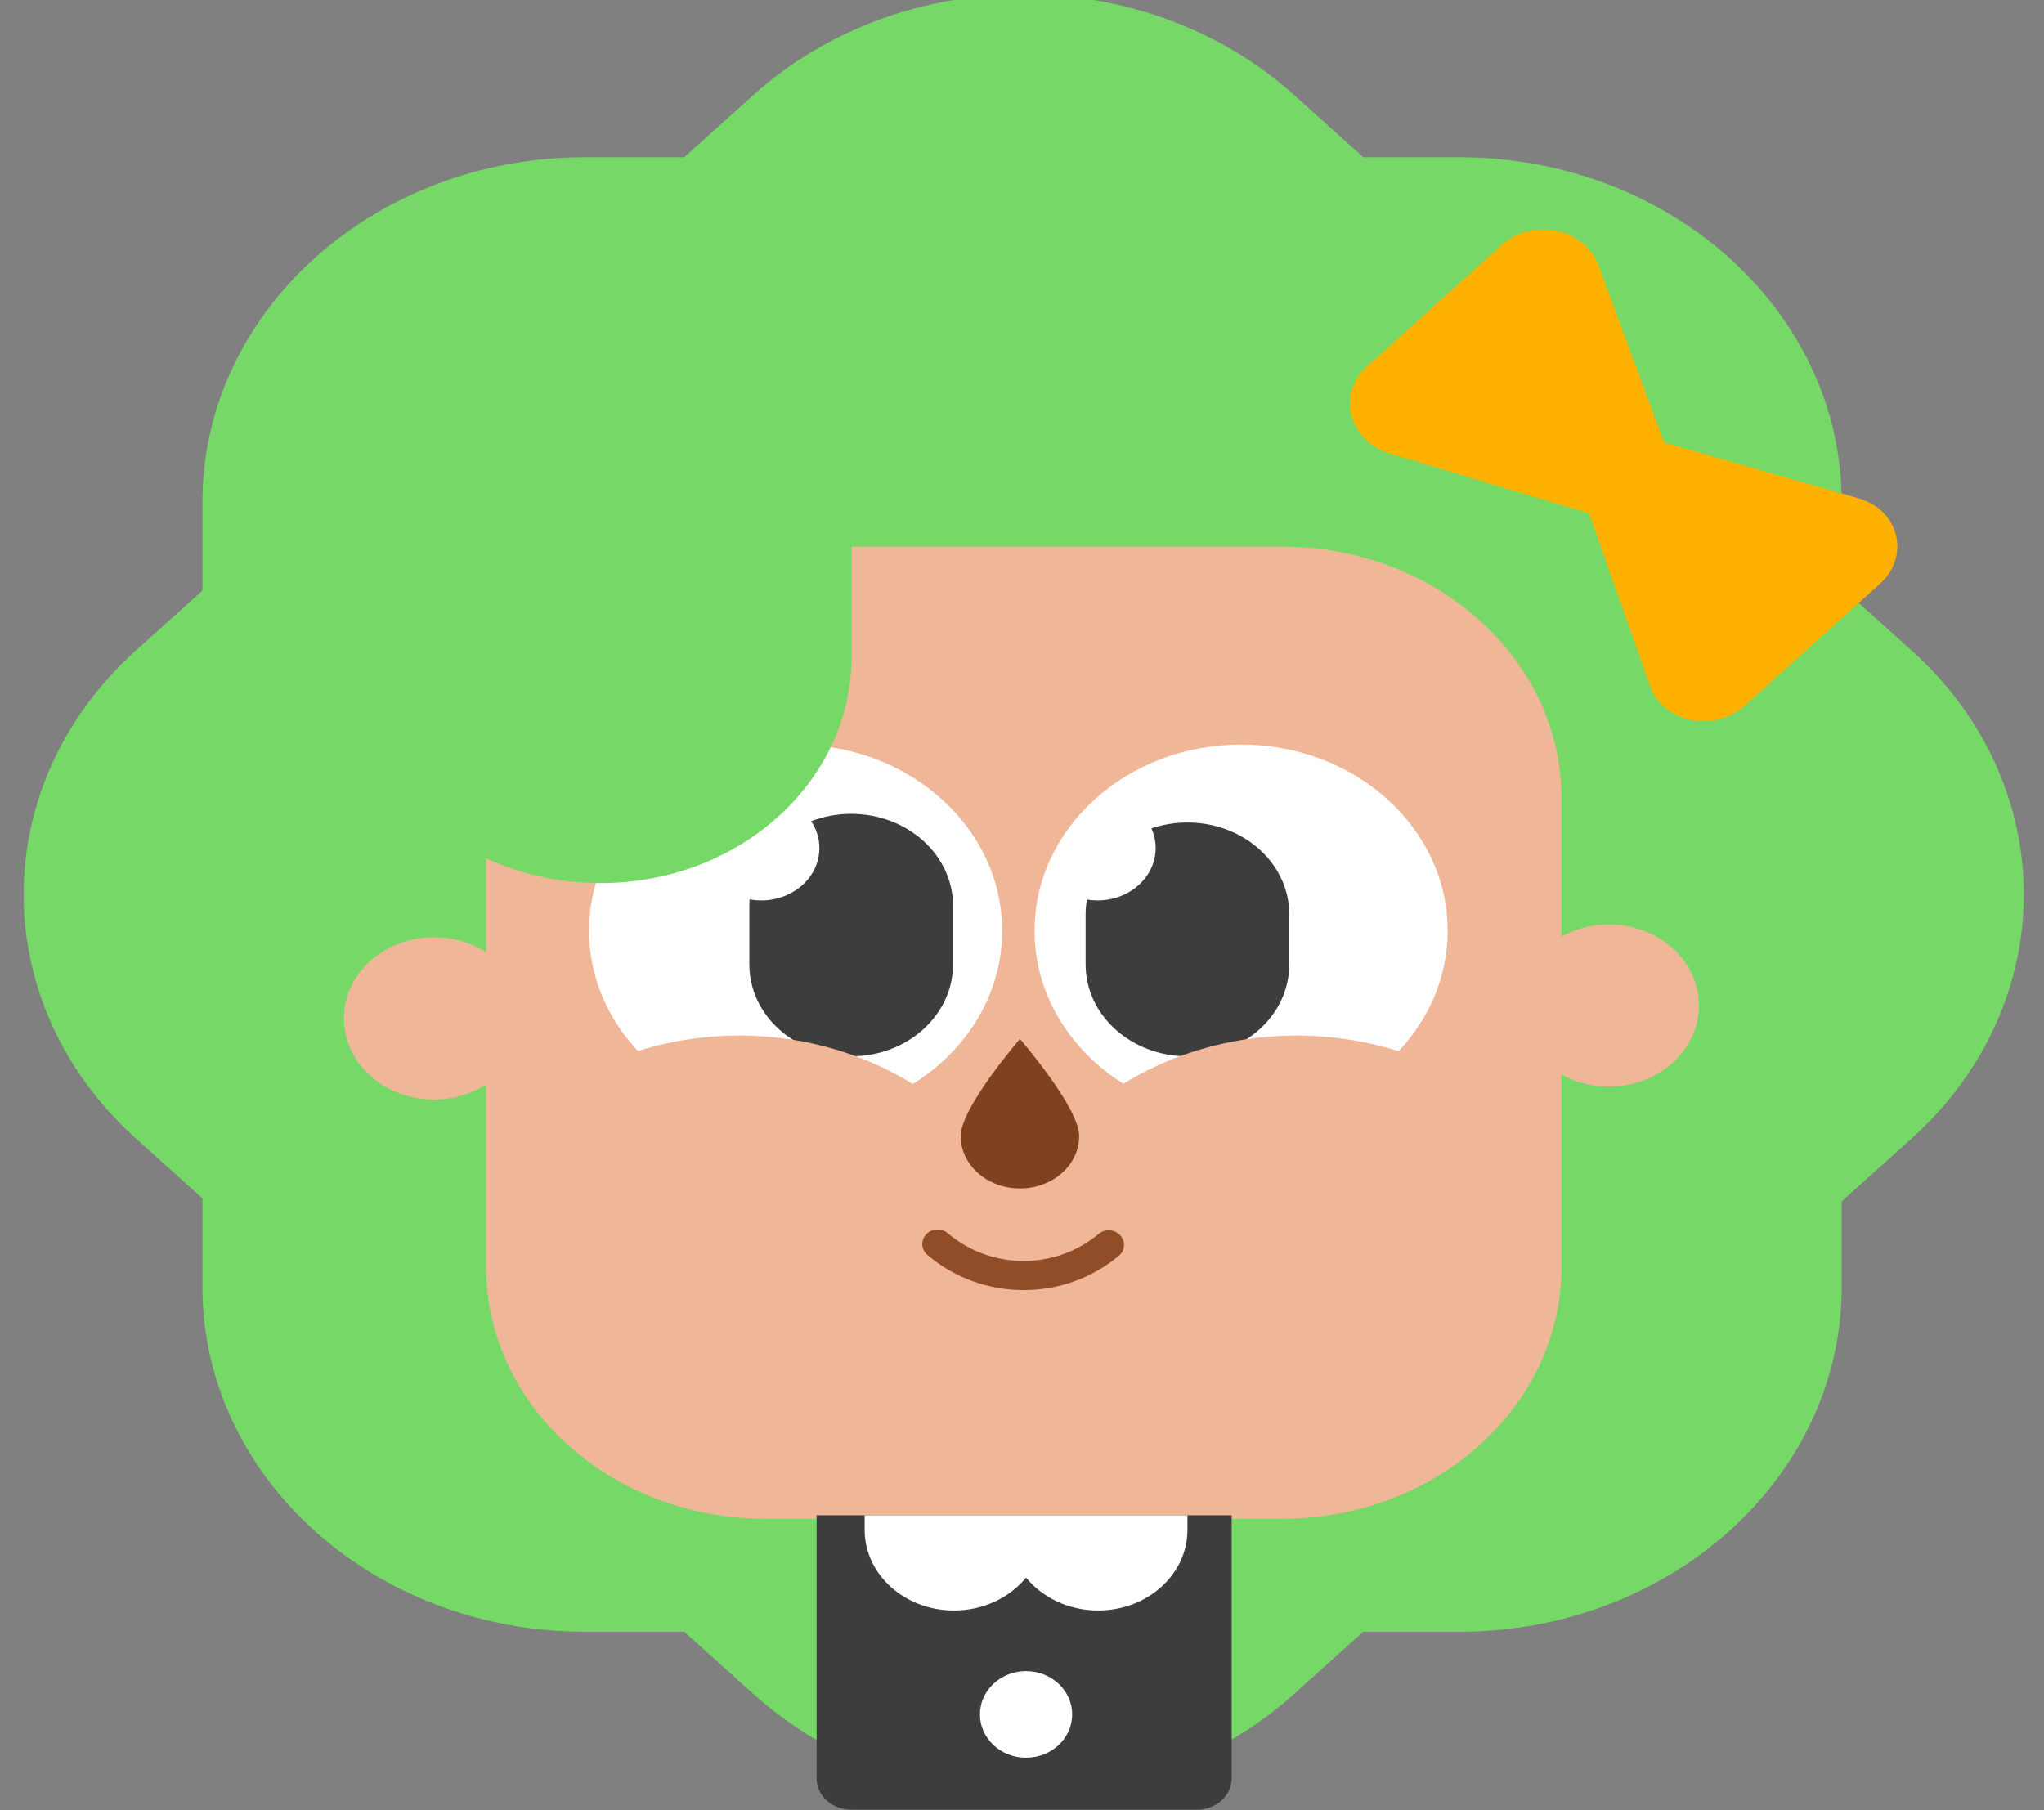 <svg width="140" height="124" viewBox="0 0 140 124" fill="none" xmlns="http://www.w3.org/2000/svg">
<rect x="0" y="0" width="140" height="124" fill="#808080" stroke="none"/>
<path fill-rule="evenodd" clip-rule="evenodd" d="M88.631 6.504L130.923 44.55C141.168 53.766 141.185 68.724 130.961 77.959C130.948 77.97 130.936 77.982 130.923 77.993L88.631 116.039C78.401 125.242 61.837 125.242 51.607 116.039L9.315 77.993C-0.93 68.777 -0.947 53.819 9.277 44.584C9.29 44.573 9.302 44.561 9.315 44.55L51.607 6.504C61.837 -2.698 78.401 -2.698 88.631 6.504Z" fill="#76D867"/>
<path fill-rule="evenodd" clip-rule="evenodd" d="M126.143 34.393L126.143 88.15C126.143 101.197 114.409 111.773 99.936 111.773L40.072 111.773C25.599 111.773 13.866 101.197 13.866 88.15L13.866 34.393C13.866 21.346 25.599 10.77 40.072 10.77L99.936 10.77C114.409 10.77 126.143 21.346 126.143 34.393Z" fill="#76D867"/>
<path fill-rule="evenodd" clip-rule="evenodd" d="M52.437 37.442H87.809C98.383 37.442 106.955 45.169 106.955 54.701V86.778C106.955 96.309 98.383 104.036 87.809 104.036H52.437C41.863 104.036 33.291 96.309 33.291 86.778V54.701C33.291 45.169 41.863 37.442 52.437 37.442Z" fill="#EFB697"/>
<path fill-rule="evenodd" clip-rule="evenodd" d="M69.859 81.407C72.099 81.407 73.915 79.804 73.915 77.826C73.915 75.847 69.859 71.169 69.859 71.169C69.859 71.169 65.803 75.847 65.803 77.826C65.803 79.804 67.619 81.407 69.859 81.407Z" fill="#80411F"/>
<path d="M110.199 74.437C113.604 74.437 116.365 71.949 116.365 68.879C116.365 65.81 113.604 63.321 110.199 63.321C106.794 63.321 104.033 65.81 104.033 68.879C104.033 71.949 106.794 74.437 110.199 74.437Z" fill="#EFB697"/>
<path d="M29.72 75.315C33.126 75.315 35.886 72.827 35.886 69.757C35.886 66.688 33.126 64.199 29.72 64.199C26.315 64.199 23.555 66.688 23.555 69.757C23.555 72.827 26.315 75.315 29.72 75.315Z" fill="#EFB697"/>
<path d="M76.63 86.025C77.066 85.663 77.11 85.032 76.729 84.617C76.348 84.203 75.686 84.16 75.25 84.523C73.82 85.713 72.019 86.375 70.113 86.375C68.18 86.375 66.355 85.694 64.916 84.472C64.484 84.105 63.822 84.141 63.436 84.552C63.051 84.963 63.088 85.594 63.52 85.961C65.338 87.505 67.658 88.371 70.113 88.371C72.534 88.371 74.823 87.53 76.63 86.025Z" fill="#914D28"/>
<path fill-rule="evenodd" clip-rule="evenodd" d="M109.046 35.228L95.199 31.067C93.103 30.438 91.97 28.396 92.669 26.506C92.865 25.975 93.196 25.493 93.635 25.097L102.867 16.775C104.429 15.367 106.962 15.367 108.524 16.775C108.963 17.171 109.294 17.654 109.49 18.185L114.106 30.667C114.805 32.557 113.672 34.599 111.576 35.228C110.755 35.475 109.867 35.475 109.046 35.228Z" fill="#FFB100"/>
<path fill-rule="evenodd" clip-rule="evenodd" d="M108.703 34.803C108.447 34.078 108.461 33.291 108.743 32.558C109.463 30.689 111.711 29.652 113.763 30.242L127.322 34.143C127.899 34.309 128.421 34.595 128.846 34.979C130.359 36.343 130.32 38.59 128.758 39.998L119.526 48.32C119.087 48.716 118.555 49.017 117.972 49.2C115.898 49.849 113.686 48.876 113.031 47.026L108.703 34.803Z" fill="#FFB100"/>
<path fill-rule="evenodd" clip-rule="evenodd" d="M55.932 103.793H84.358V121.825C84.358 123.004 83.297 123.96 81.989 123.96H58.3C56.992 123.96 55.932 123.004 55.932 121.825V103.793Z" fill="#3D3D3D"/>
<path fill-rule="evenodd" clip-rule="evenodd" d="M81.332 103.793V104.801C81.332 107.848 78.592 110.318 75.213 110.318C73.187 110.318 71.391 109.43 70.277 108.063C69.164 109.43 67.368 110.318 65.342 110.318C61.962 110.318 59.223 107.848 59.223 104.801V103.793H81.332Z" fill="white"/>
<path d="M70.278 120.401C72.022 120.401 73.436 119.073 73.436 117.436C73.436 115.798 72.022 114.47 70.278 114.47C68.533 114.47 67.119 115.798 67.119 117.436C67.119 119.073 68.533 120.401 70.278 120.401Z" fill="white"/>
<path d="M99.154 63.754C99.154 56.711 92.82 51.001 85.007 51.001C77.193 51.001 70.859 56.711 70.859 63.754C70.859 70.797 77.193 76.507 85.007 76.507C92.82 76.507 99.154 70.797 99.154 63.754Z" fill="white"/>
<path d="M68.641 63.754C68.641 56.711 62.306 51.001 54.493 51.001C46.68 51.001 40.346 56.711 40.346 63.754C40.346 70.797 46.68 76.507 54.493 76.507C62.306 76.507 68.641 70.797 68.641 63.754Z" fill="white"/>
<path fill-rule="evenodd" clip-rule="evenodd" d="M81.331 56.34C85.183 56.34 88.305 59.154 88.305 62.626V66.069C88.305 69.541 85.183 72.355 81.331 72.355C77.48 72.355 74.357 69.541 74.357 66.069V62.626C74.357 62.283 74.388 61.946 74.447 61.617C74.682 61.658 74.925 61.678 75.173 61.678C77.372 61.678 79.154 60.072 79.154 58.09C79.154 57.614 79.051 57.16 78.864 56.745C79.631 56.483 80.463 56.34 81.331 56.34Z" fill="#3D3D3D"/>
<path fill-rule="evenodd" clip-rule="evenodd" d="M58.3 55.747C62.151 55.747 65.274 58.562 65.274 62.033V66.069C65.274 69.541 62.151 72.356 58.3 72.356C54.448 72.356 51.326 69.541 51.326 66.069V62.033C51.326 61.889 51.331 61.747 51.342 61.605C51.601 61.654 51.868 61.679 52.142 61.679C54.34 61.679 56.123 60.072 56.123 58.091C56.123 57.418 55.917 56.789 55.56 56.251C56.401 55.927 57.327 55.747 58.3 55.747Z" fill="#3D3D3D"/>
<path fill-rule="evenodd" clip-rule="evenodd" d="M103.644 76.477L88.801 89.857L73.958 76.477C82.156 69.088 95.446 69.088 103.644 76.477Z" fill="#EFB697"/>
<path fill-rule="evenodd" clip-rule="evenodd" d="M35.792 76.477L50.635 89.857L65.478 76.477C57.28 69.088 43.989 69.088 35.792 76.477Z" fill="#EFB697"/>
<path fill-rule="evenodd" clip-rule="evenodd" d="M41.127 21.936C50.625 21.936 58.325 28.878 58.325 37.44V44.988C58.325 53.551 50.625 60.492 41.127 60.492C31.628 60.492 23.928 53.551 23.928 44.988V37.44C23.928 28.878 31.628 21.936 41.127 21.936Z" fill="#76D867"/>
</svg>
